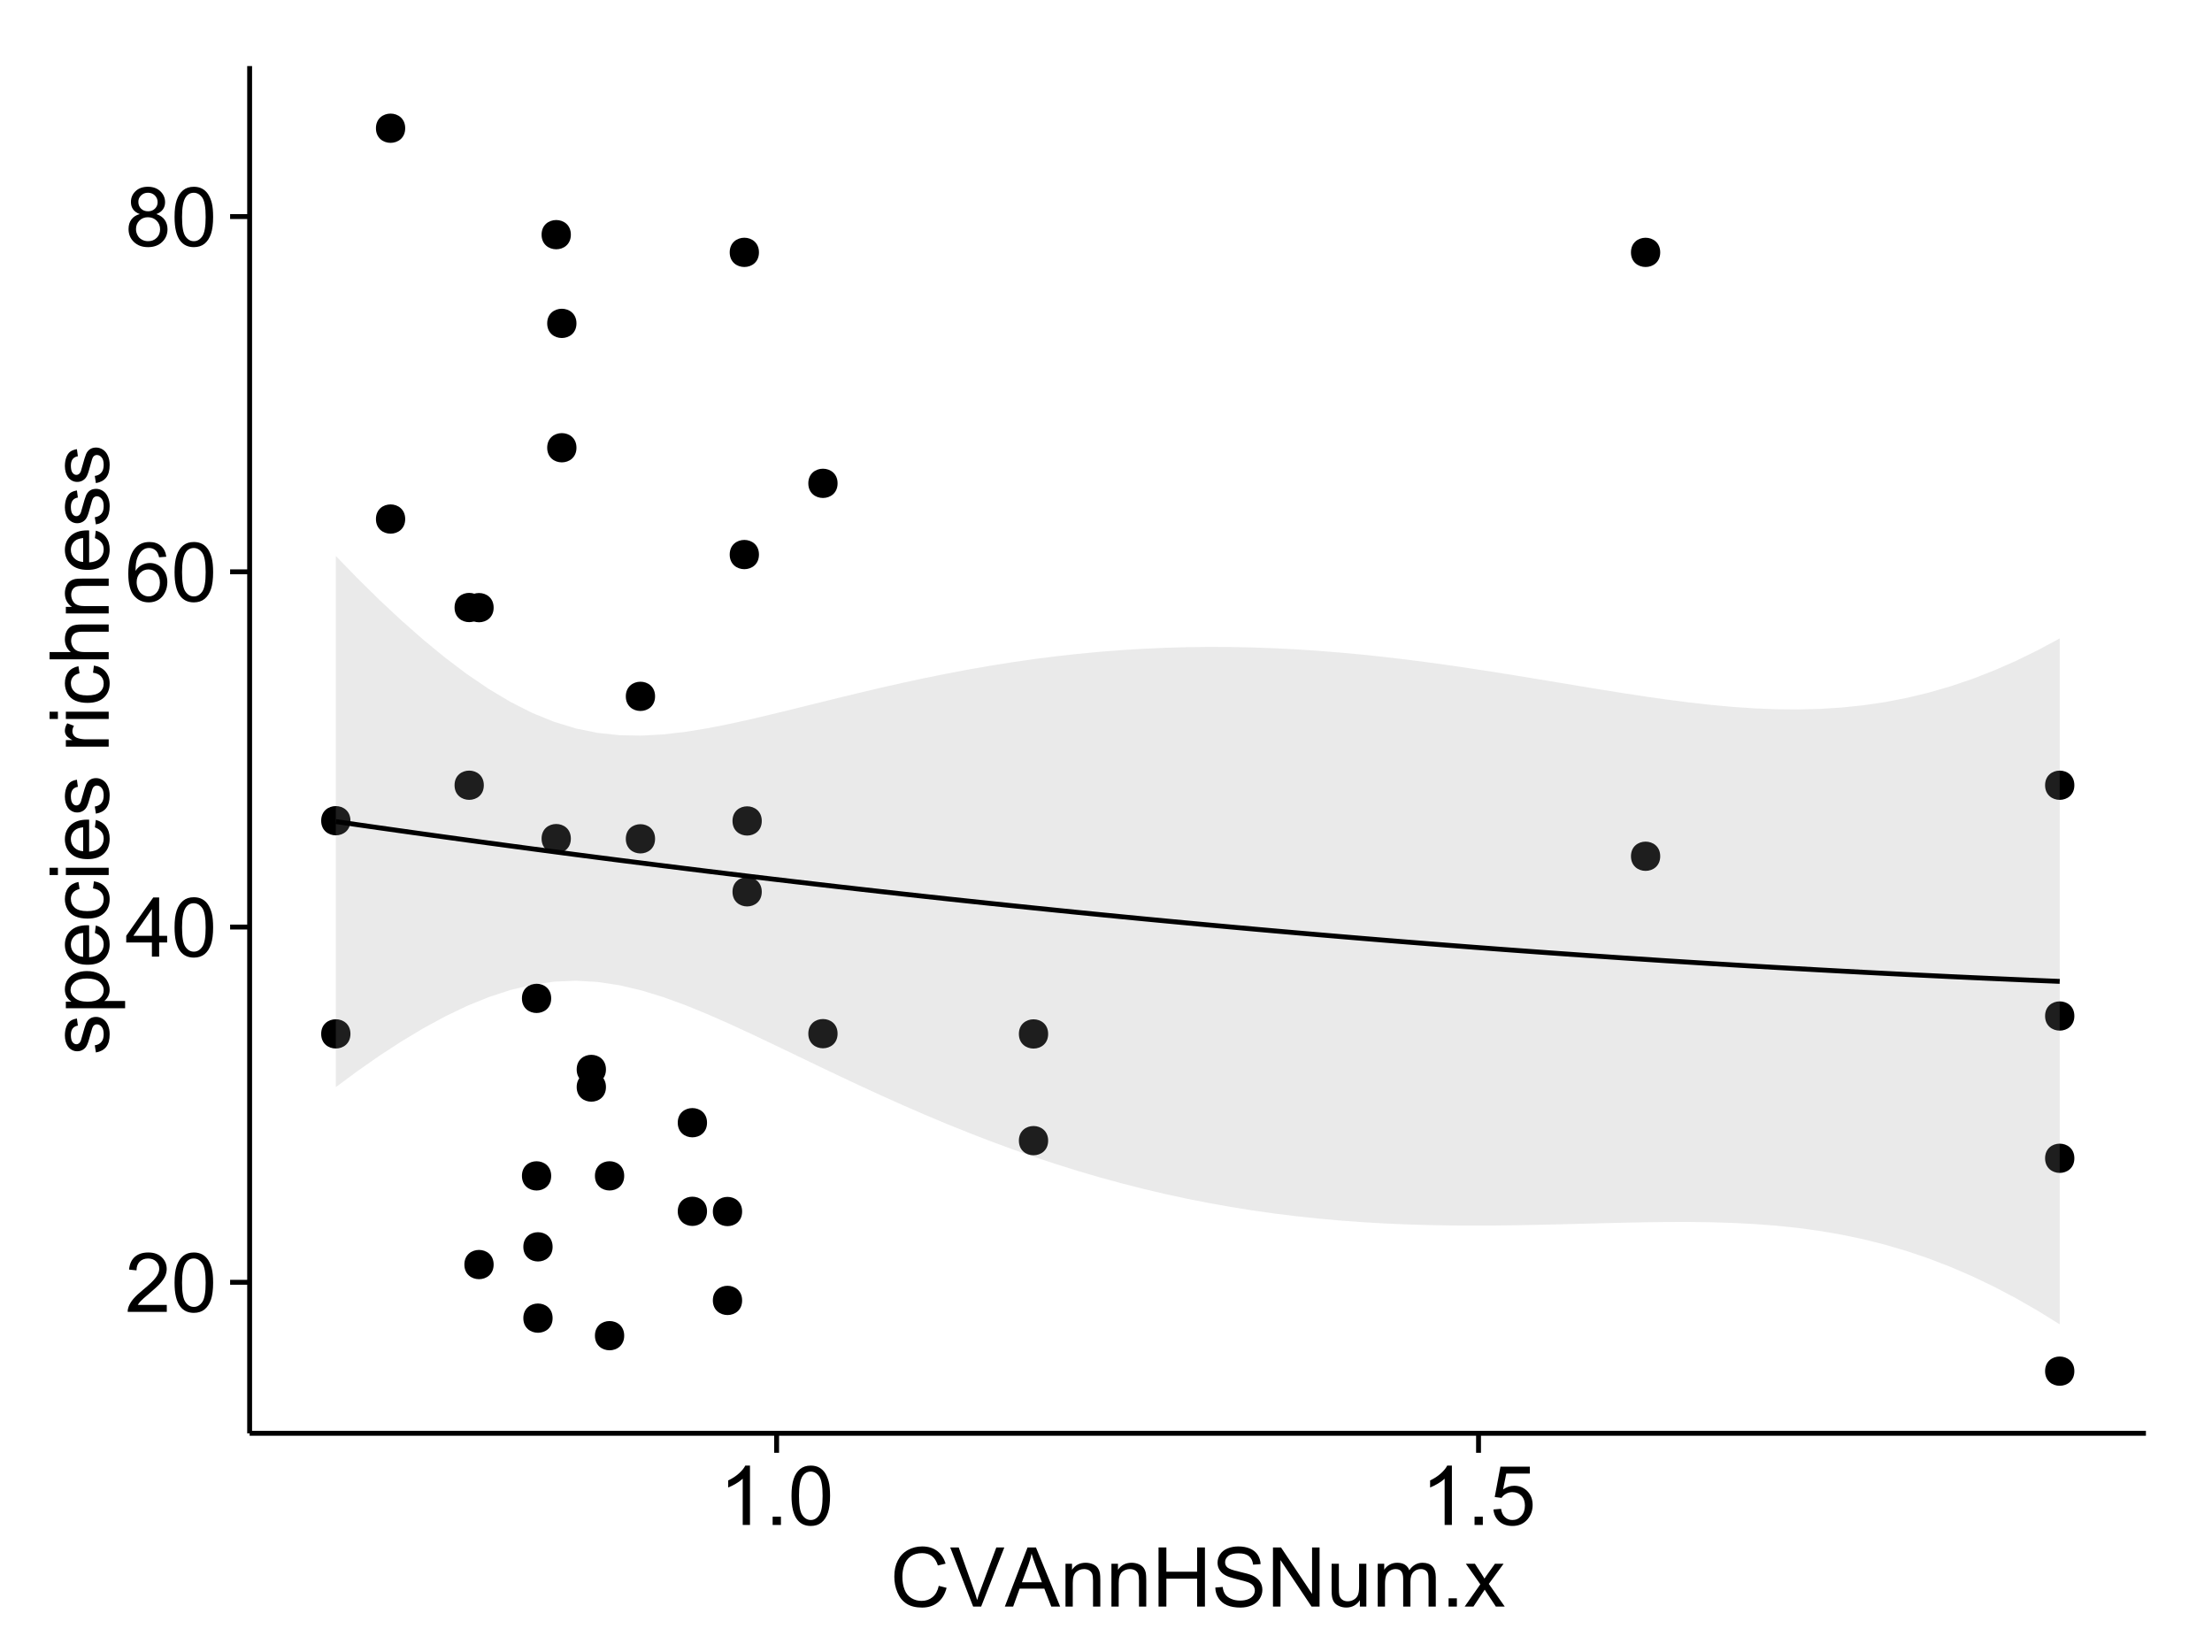 <?xml version="1.0" encoding="UTF-8"?>
<svg xmlns="http://www.w3.org/2000/svg" xmlns:xlink="http://www.w3.org/1999/xlink" width="482pt" height="360pt" viewBox="0 0 482 360" version="1.1">
<defs>
<g>
<symbol overflow="visible" id="glyph0-0">
<path style="stroke:none;" d="M 9.062 -1.52 L 9.062 0 L 0.547 0 C 0.531 -0.379 0.594 -0.742 0.73 -1.098 C 0.945 -1.676 1.293 -2.25 1.77 -2.812 C 2.246 -3.375 2.934 -4.023 3.84 -4.766 C 5.238 -5.906 6.188 -6.816 6.68 -7.492 C 7.172 -8.16 7.418 -8.793 7.418 -9.395 C 7.418 -10.02 7.191 -10.551 6.746 -10.98 C 6.293 -11.41 5.711 -11.625 4.992 -11.629 C 4.23 -11.625 3.621 -11.395 3.164 -10.941 C 2.703 -10.48 2.469 -9.848 2.469 -9.043 L 0.844 -9.211 C 0.953 -10.422 1.371 -11.344 2.102 -11.984 C 2.824 -12.617 3.801 -12.938 5.027 -12.938 C 6.262 -12.938 7.238 -12.594 7.961 -11.91 C 8.68 -11.223 9.039 -10.371 9.043 -9.359 C 9.039 -8.84 8.934 -8.336 8.727 -7.84 C 8.512 -7.34 8.164 -6.812 7.676 -6.266 C 7.188 -5.711 6.375 -4.957 5.238 -4 C 4.285 -3.199 3.676 -2.66 3.41 -2.379 C 3.141 -2.094 2.918 -1.805 2.742 -1.52 Z M 9.062 -1.52 "/>
</symbol>
<symbol overflow="visible" id="glyph0-1">
<path style="stroke:none;" d="M 0.746 -6.355 C 0.742 -7.875 0.898 -9.102 1.215 -10.031 C 1.527 -10.961 1.996 -11.676 2.613 -12.18 C 3.23 -12.684 4.008 -12.938 4.949 -12.938 C 5.637 -12.938 6.242 -12.797 6.766 -12.52 C 7.285 -12.238 7.715 -11.836 8.059 -11.316 C 8.395 -10.789 8.664 -10.152 8.859 -9.398 C 9.051 -8.645 9.145 -7.629 9.148 -6.355 C 9.145 -4.84 8.992 -3.617 8.684 -2.691 C 8.371 -1.762 7.906 -1.047 7.289 -0.539 C 6.672 -0.035 5.891 0.215 4.949 0.219 C 3.703 0.215 2.727 -0.227 2.023 -1.117 C 1.168 -2.188 0.742 -3.934 0.746 -6.355 Z M 2.375 -6.355 C 2.371 -4.234 2.621 -2.824 3.117 -2.129 C 3.609 -1.426 4.219 -1.078 4.949 -1.082 C 5.672 -1.078 6.281 -1.43 6.781 -2.137 C 7.273 -2.836 7.523 -4.242 7.523 -6.355 C 7.523 -8.473 7.273 -9.883 6.781 -10.582 C 6.281 -11.277 5.664 -11.625 4.93 -11.629 C 4.199 -11.625 3.621 -11.316 3.191 -10.703 C 2.645 -9.918 2.371 -8.469 2.375 -6.355 Z M 2.375 -6.355 "/>
</symbol>
<symbol overflow="visible" id="glyph0-2">
<path style="stroke:none;" d="M 5.82 0 L 5.82 -3.086 L 0.227 -3.086 L 0.227 -4.535 L 6.109 -12.883 L 7.398 -12.883 L 7.398 -4.535 L 9.141 -4.535 L 9.141 -3.086 L 7.398 -3.086 L 7.398 0 Z M 5.82 -4.535 L 5.82 -10.344 L 1.785 -4.535 Z M 5.82 -4.535 "/>
</symbol>
<symbol overflow="visible" id="glyph0-3">
<path style="stroke:none;" d="M 8.957 -9.73 L 7.383 -9.605 C 7.242 -10.223 7.043 -10.676 6.785 -10.961 C 6.355 -11.41 5.828 -11.637 5.203 -11.637 C 4.695 -11.637 4.25 -11.496 3.875 -11.215 C 3.375 -10.852 2.984 -10.32 2.695 -9.625 C 2.406 -8.926 2.258 -7.934 2.25 -6.645 C 2.629 -7.223 3.094 -7.652 3.645 -7.938 C 4.195 -8.215 4.773 -8.355 5.379 -8.359 C 6.434 -8.355 7.328 -7.969 8.07 -7.195 C 8.809 -6.418 9.18 -5.414 9.184 -4.184 C 9.18 -3.371 9.008 -2.617 8.66 -1.926 C 8.312 -1.23 7.832 -0.699 7.227 -0.332 C 6.613 0.035 5.922 0.215 5.148 0.219 C 3.828 0.215 2.754 -0.266 1.922 -1.234 C 1.09 -2.199 0.672 -3.797 0.676 -6.031 C 0.672 -8.516 1.133 -10.328 2.055 -11.461 C 2.855 -12.445 3.938 -12.938 5.301 -12.938 C 6.312 -12.938 7.141 -12.652 7.789 -12.086 C 8.434 -11.516 8.824 -10.73 8.957 -9.73 Z M 2.496 -4.176 C 2.496 -3.629 2.609 -3.105 2.844 -2.609 C 3.07 -2.109 3.395 -1.73 3.812 -1.473 C 4.227 -1.207 4.664 -1.078 5.125 -1.082 C 5.789 -1.078 6.363 -1.348 6.844 -1.891 C 7.324 -2.426 7.562 -3.156 7.566 -4.086 C 7.562 -4.973 7.328 -5.676 6.855 -6.191 C 6.379 -6.703 5.781 -6.961 5.062 -6.961 C 4.348 -6.961 3.738 -6.703 3.242 -6.191 C 2.742 -5.676 2.496 -5.004 2.496 -4.176 Z M 2.496 -4.176 "/>
</symbol>
<symbol overflow="visible" id="glyph0-4">
<path style="stroke:none;" d="M 3.18 -6.988 C 2.52 -7.227 2.035 -7.57 1.723 -8.016 C 1.406 -8.461 1.246 -8.992 1.25 -9.617 C 1.246 -10.551 1.582 -11.34 2.258 -11.98 C 2.93 -12.617 3.828 -12.938 4.949 -12.938 C 6.07 -12.938 6.977 -12.609 7.664 -11.957 C 8.348 -11.301 8.688 -10.504 8.691 -9.57 C 8.688 -8.969 8.531 -8.449 8.219 -8.012 C 7.902 -7.566 7.426 -7.227 6.793 -6.988 C 7.582 -6.727 8.184 -6.309 8.598 -5.738 C 9.008 -5.16 9.215 -4.477 9.219 -3.684 C 9.215 -2.578 8.828 -1.652 8.051 -0.906 C 7.27 -0.156 6.242 0.215 4.977 0.219 C 3.699 0.215 2.676 -0.156 1.898 -0.91 C 1.117 -1.66 0.727 -2.602 0.73 -3.727 C 0.727 -4.562 0.938 -5.262 1.367 -5.832 C 1.789 -6.395 2.395 -6.781 3.18 -6.988 Z M 2.867 -9.668 C 2.863 -9.059 3.059 -8.559 3.453 -8.172 C 3.844 -7.785 4.355 -7.594 4.984 -7.594 C 5.59 -7.594 6.09 -7.785 6.48 -8.168 C 6.871 -8.551 7.066 -9.02 7.066 -9.578 C 7.066 -10.156 6.863 -10.645 6.465 -11.043 C 6.059 -11.438 5.559 -11.637 4.965 -11.637 C 4.359 -11.637 3.859 -11.441 3.465 -11.055 C 3.062 -10.668 2.863 -10.207 2.867 -9.668 Z M 2.355 -3.719 C 2.355 -3.262 2.461 -2.824 2.676 -2.406 C 2.887 -1.98 3.203 -1.652 3.629 -1.426 C 4.047 -1.191 4.504 -1.078 4.992 -1.082 C 5.746 -1.078 6.367 -1.32 6.863 -1.809 C 7.352 -2.293 7.598 -2.91 7.602 -3.664 C 7.598 -4.422 7.344 -5.055 6.84 -5.555 C 6.332 -6.051 5.699 -6.297 4.938 -6.301 C 4.191 -6.297 3.574 -6.051 3.09 -5.562 C 2.598 -5.066 2.355 -4.453 2.355 -3.719 Z M 2.355 -3.719 "/>
</symbol>
<symbol overflow="visible" id="glyph0-5">
<path style="stroke:none;" d="M 6.707 0 L 5.125 0 L 5.125 -10.082 C 4.742 -9.715 4.242 -9.352 3.625 -8.988 C 3.004 -8.625 2.449 -8.352 1.961 -8.172 L 1.961 -9.703 C 2.844 -10.117 3.617 -10.621 4.281 -11.215 C 4.941 -11.805 5.41 -12.379 5.688 -12.938 L 6.707 -12.938 Z M 6.707 0 "/>
</symbol>
<symbol overflow="visible" id="glyph0-6">
<path style="stroke:none;" d="M 1.633 0 L 1.633 -1.801 L 3.438 -1.801 L 3.438 0 Z M 1.633 0 "/>
</symbol>
<symbol overflow="visible" id="glyph0-7">
<path style="stroke:none;" d="M 0.746 -3.375 L 2.406 -3.516 C 2.527 -2.707 2.812 -2.098 3.266 -1.691 C 3.711 -1.281 4.254 -1.078 4.887 -1.082 C 5.648 -1.078 6.293 -1.363 6.82 -1.941 C 7.344 -2.512 7.605 -3.273 7.609 -4.227 C 7.605 -5.125 7.352 -5.84 6.848 -6.363 C 6.34 -6.883 5.676 -7.141 4.859 -7.145 C 4.344 -7.141 3.887 -7.027 3.48 -6.797 C 3.07 -6.566 2.746 -6.266 2.516 -5.898 L 1.027 -6.09 L 2.277 -12.711 L 8.684 -12.711 L 8.684 -11.195 L 3.543 -11.195 L 2.848 -7.734 C 3.621 -8.273 4.43 -8.543 5.281 -8.543 C 6.402 -8.543 7.352 -8.152 8.129 -7.371 C 8.898 -6.59 9.285 -5.586 9.289 -4.367 C 9.285 -3.195 8.945 -2.188 8.27 -1.344 C 7.441 -0.301 6.316 0.215 4.887 0.219 C 3.715 0.215 2.758 -0.109 2.016 -0.766 C 1.273 -1.418 0.848 -2.289 0.746 -3.375 Z M 0.746 -3.375 "/>
</symbol>
<symbol overflow="visible" id="glyph0-8">
<path style="stroke:none;" d="M 10.582 -4.516 L 12.289 -4.086 C 11.926 -2.68 11.281 -1.613 10.355 -0.883 C 9.426 -0.148 8.293 0.215 6.953 0.219 C 5.559 0.215 4.43 -0.062 3.562 -0.629 C 2.691 -1.191 2.027 -2.012 1.578 -3.086 C 1.121 -4.156 0.895 -5.309 0.898 -6.539 C 0.895 -7.879 1.152 -9.047 1.664 -10.047 C 2.176 -11.043 2.902 -11.801 3.852 -12.324 C 4.797 -12.84 5.84 -13.102 6.977 -13.105 C 8.266 -13.102 9.352 -12.773 10.23 -12.121 C 11.105 -11.461 11.715 -10.539 12.066 -9.352 L 10.391 -8.957 C 10.086 -9.891 9.652 -10.574 9.086 -11.004 C 8.516 -11.43 7.801 -11.641 6.945 -11.645 C 5.949 -11.641 5.121 -11.406 4.457 -10.934 C 3.789 -10.457 3.324 -9.816 3.059 -9.02 C 2.789 -8.215 2.652 -7.391 2.656 -6.547 C 2.652 -5.449 2.812 -4.496 3.133 -3.68 C 3.449 -2.859 3.945 -2.246 4.621 -1.844 C 5.293 -1.438 6.023 -1.234 6.812 -1.238 C 7.762 -1.234 8.57 -1.512 9.234 -2.062 C 9.898 -2.613 10.348 -3.43 10.582 -4.516 Z M 10.582 -4.516 "/>
</symbol>
<symbol overflow="visible" id="glyph0-9">
<path style="stroke:none;" d="M 5.07 0 L 0.078 -12.883 L 1.926 -12.883 L 5.273 -3.523 C 5.543 -2.77 5.766 -2.066 5.949 -1.414 C 6.145 -2.113 6.379 -2.816 6.645 -3.523 L 10.125 -12.883 L 11.867 -12.883 L 6.82 0 Z M 5.07 0 "/>
</symbol>
<symbol overflow="visible" id="glyph0-10">
<path style="stroke:none;" d="M -0.027 0 L 4.922 -12.883 L 6.758 -12.883 L 12.031 0 L 10.09 0 L 8.586 -3.902 L 3.199 -3.902 L 1.785 0 Z M 3.691 -5.289 L 8.059 -5.289 L 6.715 -8.859 C 6.305 -9.941 6 -10.832 5.801 -11.531 C 5.637 -10.703 5.402 -9.883 5.105 -9.07 Z M 3.691 -5.289 "/>
</symbol>
<symbol overflow="visible" id="glyph0-11">
<path style="stroke:none;" d="M 1.188 0 L 1.188 -9.336 L 2.609 -9.336 L 2.609 -8.008 C 3.293 -9.031 4.285 -9.543 5.582 -9.547 C 6.141 -9.543 6.656 -9.441 7.133 -9.242 C 7.602 -9.035 7.957 -8.77 8.191 -8.445 C 8.426 -8.113 8.59 -7.727 8.684 -7.277 C 8.742 -6.98 8.77 -6.465 8.773 -5.738 L 8.773 0 L 7.188 0 L 7.188 -5.68 C 7.184 -6.32 7.121 -6.801 7.004 -7.121 C 6.879 -7.438 6.66 -7.695 6.348 -7.887 C 6.031 -8.074 5.664 -8.168 5.246 -8.172 C 4.566 -8.168 3.984 -7.953 3.5 -7.531 C 3.008 -7.102 2.766 -6.293 2.77 -5.098 L 2.77 0 Z M 1.188 0 "/>
</symbol>
<symbol overflow="visible" id="glyph0-12">
<path style="stroke:none;" d="M 1.441 0 L 1.441 -12.883 L 3.148 -12.883 L 3.148 -7.594 L 9.844 -7.594 L 9.844 -12.883 L 11.547 -12.883 L 11.547 0 L 9.844 0 L 9.844 -6.074 L 3.148 -6.074 L 3.148 0 Z M 1.441 0 "/>
</symbol>
<symbol overflow="visible" id="glyph0-13">
<path style="stroke:none;" d="M 0.809 -4.141 L 2.418 -4.281 C 2.492 -3.633 2.668 -3.102 2.949 -2.691 C 3.223 -2.277 3.656 -1.945 4.246 -1.691 C 4.828 -1.434 5.488 -1.305 6.223 -1.309 C 6.871 -1.305 7.445 -1.402 7.945 -1.598 C 8.441 -1.789 8.809 -2.055 9.055 -2.395 C 9.297 -2.727 9.422 -3.094 9.422 -3.5 C 9.422 -3.898 9.305 -4.25 9.07 -4.555 C 8.836 -4.852 8.449 -5.105 7.91 -5.316 C 7.562 -5.449 6.797 -5.66 5.613 -5.945 C 4.43 -6.227 3.602 -6.496 3.129 -6.75 C 2.512 -7.07 2.051 -7.469 1.754 -7.949 C 1.449 -8.422 1.301 -8.957 1.301 -9.555 C 1.301 -10.203 1.484 -10.812 1.852 -11.379 C 2.219 -11.941 2.758 -12.367 3.469 -12.664 C 4.18 -12.953 4.969 -13.102 5.836 -13.105 C 6.789 -13.102 7.629 -12.945 8.363 -12.641 C 9.09 -12.328 9.652 -11.879 10.043 -11.285 C 10.434 -10.688 10.645 -10.008 10.68 -9.254 L 9.043 -9.133 C 8.953 -9.941 8.656 -10.555 8.152 -10.977 C 7.641 -11.391 6.895 -11.602 5.906 -11.602 C 4.875 -11.602 4.121 -11.41 3.652 -11.035 C 3.176 -10.652 2.941 -10.199 2.945 -9.668 C 2.941 -9.203 3.109 -8.82 3.445 -8.523 C 3.773 -8.223 4.629 -7.918 6.016 -7.605 C 7.398 -7.293 8.348 -7.02 8.867 -6.785 C 9.613 -6.438 10.168 -5.996 10.527 -5.469 C 10.883 -4.938 11.062 -4.328 11.066 -3.641 C 11.062 -2.949 10.867 -2.305 10.477 -1.699 C 10.082 -1.09 9.516 -0.617 8.781 -0.285 C 8.043 0.051 7.215 0.215 6.301 0.219 C 5.133 0.215 4.156 0.051 3.371 -0.289 C 2.578 -0.625 1.961 -1.137 1.516 -1.824 C 1.066 -2.504 0.832 -3.277 0.809 -4.141 Z M 0.809 -4.141 "/>
</symbol>
<symbol overflow="visible" id="glyph0-14">
<path style="stroke:none;" d="M 1.371 0 L 1.371 -12.883 L 3.121 -12.883 L 9.887 -2.77 L 9.887 -12.883 L 11.523 -12.883 L 11.523 0 L 9.773 0 L 3.008 -10.125 L 3.008 0 Z M 1.371 0 "/>
</symbol>
<symbol overflow="visible" id="glyph0-15">
<path style="stroke:none;" d="M 7.305 0 L 7.305 -1.371 C 6.574 -0.316 5.586 0.211 4.344 0.211 C 3.789 0.211 3.273 0.105 2.797 -0.105 C 2.316 -0.316 1.965 -0.578 1.734 -0.898 C 1.504 -1.215 1.34 -1.609 1.25 -2.074 C 1.18 -2.383 1.148 -2.875 1.152 -3.551 L 1.152 -9.336 L 2.734 -9.336 L 2.734 -4.156 C 2.73 -3.328 2.762 -2.773 2.828 -2.488 C 2.926 -2.07 3.137 -1.742 3.461 -1.508 C 3.781 -1.266 4.18 -1.148 4.656 -1.152 C 5.129 -1.148 5.574 -1.27 5.992 -1.516 C 6.406 -1.758 6.699 -2.09 6.875 -2.508 C 7.047 -2.926 7.137 -3.531 7.137 -4.332 L 7.137 -9.336 L 8.719 -9.336 L 8.719 0 Z M 7.305 0 "/>
</symbol>
<symbol overflow="visible" id="glyph0-16">
<path style="stroke:none;" d="M 1.188 0 L 1.188 -9.336 L 2.602 -9.336 L 2.602 -8.023 C 2.891 -8.477 3.277 -8.848 3.77 -9.129 C 4.254 -9.406 4.809 -9.543 5.43 -9.547 C 6.121 -9.543 6.688 -9.398 7.133 -9.113 C 7.57 -8.824 7.883 -8.426 8.07 -7.91 C 8.805 -9 9.766 -9.543 10.953 -9.547 C 11.875 -9.543 12.586 -9.289 13.086 -8.777 C 13.582 -8.262 13.832 -7.469 13.836 -6.406 L 13.836 0 L 12.262 0 L 12.262 -5.879 C 12.258 -6.508 12.207 -6.965 12.105 -7.246 C 12.004 -7.523 11.816 -7.746 11.547 -7.918 C 11.277 -8.082 10.961 -8.168 10.602 -8.172 C 9.941 -8.168 9.398 -7.949 8.965 -7.516 C 8.527 -7.078 8.309 -6.379 8.312 -5.422 L 8.312 0 L 6.734 0 L 6.734 -6.062 C 6.73 -6.762 6.602 -7.289 6.348 -7.645 C 6.086 -7.992 5.664 -8.168 5.078 -8.172 C 4.633 -8.168 4.223 -8.051 3.844 -7.82 C 3.465 -7.582 3.191 -7.238 3.023 -6.793 C 2.852 -6.34 2.766 -5.691 2.77 -4.844 L 2.77 0 Z M 1.188 0 "/>
</symbol>
<symbol overflow="visible" id="glyph0-17">
<path style="stroke:none;" d="M 0.133 0 L 3.543 -4.852 L 0.387 -9.336 L 2.363 -9.336 L 3.797 -7.145 C 4.066 -6.727 4.281 -6.379 4.445 -6.102 C 4.703 -6.484 4.941 -6.828 5.16 -7.129 L 6.734 -9.336 L 8.621 -9.336 L 5.398 -4.938 L 8.867 0 L 6.926 0 L 5.008 -2.898 L 4.5 -3.684 L 2.047 0 Z M 0.133 0 "/>
</symbol>
<symbol overflow="visible" id="glyph1-0">
<path style="stroke:none;" d="M -2.785 -0.555 L -3.031 -2.117 C -2.402 -2.203 -1.922 -2.449 -1.59 -2.852 C -1.254 -3.25 -1.09 -3.812 -1.09 -4.535 C -1.09 -5.262 -1.234 -5.801 -1.531 -6.152 C -1.824 -6.504 -2.172 -6.68 -2.574 -6.68 C -2.926 -6.68 -3.207 -6.523 -3.418 -6.215 C -3.555 -5.996 -3.734 -5.457 -3.953 -4.598 C -4.246 -3.434 -4.5 -2.629 -4.715 -2.184 C -4.926 -1.734 -5.223 -1.395 -5.602 -1.164 C -5.98 -0.93 -6.398 -0.812 -6.855 -0.816 C -7.27 -0.812 -7.652 -0.91 -8.012 -1.102 C -8.363 -1.293 -8.66 -1.551 -8.895 -1.883 C -9.074 -2.125 -9.227 -2.461 -9.355 -2.887 C -9.48 -3.309 -9.543 -3.766 -9.547 -4.254 C -9.543 -4.984 -9.438 -5.625 -9.23 -6.184 C -9.016 -6.734 -8.73 -7.145 -8.371 -7.41 C -8.008 -7.672 -7.527 -7.852 -6.926 -7.953 L -6.715 -6.406 C -7.195 -6.332 -7.57 -6.129 -7.84 -5.797 C -8.105 -5.457 -8.238 -4.98 -8.242 -4.367 C -8.238 -3.637 -8.117 -3.121 -7.883 -2.812 C -7.641 -2.5 -7.359 -2.344 -7.039 -2.348 C -6.832 -2.344 -6.648 -2.406 -6.484 -2.539 C -6.312 -2.664 -6.172 -2.867 -6.062 -3.148 C -6.004 -3.301 -5.871 -3.766 -5.66 -4.543 C -5.359 -5.66 -5.113 -6.441 -4.926 -6.887 C -4.734 -7.324 -4.457 -7.672 -4.094 -7.926 C -3.73 -8.176 -3.281 -8.301 -2.742 -8.305 C -2.211 -8.301 -1.711 -8.148 -1.25 -7.844 C -0.781 -7.535 -0.422 -7.09 -0.172 -6.512 C 0.086 -5.926 0.211 -5.27 0.211 -4.543 C 0.211 -3.328 -0.039 -2.406 -0.543 -1.77 C -1.047 -1.133 -1.793 -0.727 -2.785 -0.555 Z M -2.785 -0.555 "/>
</symbol>
<symbol overflow="visible" id="glyph1-1">
<path style="stroke:none;" d="M 3.578 -1.188 L -9.336 -1.188 L -9.336 -2.629 L -8.121 -2.629 C -8.594 -2.965 -8.949 -3.348 -9.188 -3.777 C -9.426 -4.203 -9.543 -4.723 -9.547 -5.336 C -9.543 -6.129 -9.34 -6.832 -8.93 -7.445 C -8.516 -8.051 -7.934 -8.512 -7.191 -8.824 C -6.441 -9.133 -5.625 -9.285 -4.738 -9.289 C -3.781 -9.285 -2.922 -9.113 -2.156 -8.773 C -1.391 -8.43 -0.805 -7.934 -0.398 -7.281 C 0.008 -6.625 0.211 -5.938 0.211 -5.219 C 0.211 -4.691 0.102 -4.219 -0.121 -3.801 C -0.344 -3.379 -0.625 -3.035 -0.965 -2.77 L 3.578 -2.77 Z M -4.613 -2.621 C -3.41 -2.613 -2.523 -2.855 -1.949 -3.348 C -1.375 -3.832 -1.09 -4.422 -1.09 -5.117 C -1.09 -5.816 -1.387 -6.418 -1.98 -6.922 C -2.574 -7.418 -3.496 -7.668 -4.746 -7.672 C -5.934 -7.668 -6.824 -7.426 -7.418 -6.938 C -8.008 -6.449 -8.301 -5.863 -8.305 -5.188 C -8.301 -4.508 -7.988 -3.914 -7.359 -3.398 C -6.727 -2.879 -5.809 -2.617 -4.613 -2.621 Z M -4.613 -2.621 "/>
</symbol>
<symbol overflow="visible" id="glyph1-2">
<path style="stroke:none;" d="M -3.004 -7.578 L -2.805 -9.211 C -1.848 -8.953 -1.105 -8.473 -0.578 -7.777 C -0.051 -7.078 0.211 -6.188 0.211 -5.105 C 0.211 -3.738 -0.207 -2.656 -1.051 -1.859 C -1.887 -1.055 -3.066 -0.656 -4.586 -0.66 C -6.156 -0.656 -7.375 -1.059 -8.246 -1.871 C -9.109 -2.676 -9.543 -3.727 -9.547 -5.02 C -9.543 -6.266 -9.117 -7.285 -8.27 -8.078 C -7.418 -8.867 -6.223 -9.262 -4.684 -9.266 C -4.586 -9.262 -4.445 -9.258 -4.262 -9.254 L -4.262 -2.293 C -3.234 -2.348 -2.449 -2.641 -1.906 -3.164 C -1.359 -3.684 -1.09 -4.332 -1.09 -5.117 C -1.09 -5.691 -1.242 -6.188 -1.547 -6.598 C -1.852 -7.008 -2.336 -7.332 -3.004 -7.578 Z M -5.562 -2.383 L -5.562 -7.594 C -6.344 -7.523 -6.934 -7.324 -7.328 -6.996 C -7.934 -6.492 -8.238 -5.836 -8.242 -5.035 C -8.238 -4.305 -7.996 -3.695 -7.512 -3.203 C -7.027 -2.707 -6.375 -2.434 -5.562 -2.383 Z M -5.562 -2.383 "/>
</symbol>
<symbol overflow="visible" id="glyph1-3">
<path style="stroke:none;" d="M -3.418 -7.277 L -3.215 -8.832 C -2.141 -8.66 -1.301 -8.227 -0.699 -7.527 C -0.09 -6.824 0.211 -5.965 0.211 -4.949 C 0.211 -3.668 -0.203 -2.641 -1.039 -1.867 C -1.871 -1.09 -3.07 -0.703 -4.633 -0.703 C -5.637 -0.703 -6.52 -0.867 -7.277 -1.203 C -8.031 -1.535 -8.598 -2.047 -8.977 -2.73 C -9.355 -3.41 -9.543 -4.152 -9.547 -4.957 C -9.543 -5.969 -9.289 -6.797 -8.777 -7.441 C -8.262 -8.086 -7.531 -8.5 -6.59 -8.684 L -6.355 -7.145 C -6.98 -6.996 -7.453 -6.738 -7.77 -6.367 C -8.082 -5.992 -8.238 -5.543 -8.242 -5.02 C -8.238 -4.219 -7.953 -3.57 -7.387 -3.074 C -6.812 -2.574 -5.91 -2.324 -4.676 -2.328 C -3.422 -2.324 -2.508 -2.566 -1.941 -3.047 C -1.371 -3.527 -1.09 -4.152 -1.09 -4.93 C -1.09 -5.547 -1.277 -6.066 -1.66 -6.484 C -2.035 -6.898 -2.621 -7.164 -3.418 -7.277 Z M -3.418 -7.277 "/>
</symbol>
<symbol overflow="visible" id="glyph1-4">
<path style="stroke:none;" d="M -11.066 -1.195 L -12.883 -1.195 L -12.883 -2.777 L -11.066 -2.777 Z M 0 -1.195 L -9.336 -1.195 L -9.336 -2.777 L 0 -2.777 Z M 0 -1.195 "/>
</symbol>
<symbol overflow="visible" id="glyph1-5">
<path style="stroke:none;" d=""/>
</symbol>
<symbol overflow="visible" id="glyph1-6">
<path style="stroke:none;" d="M 0 -1.168 L -9.336 -1.168 L -9.336 -2.594 L -7.918 -2.594 C -8.578 -2.953 -9.016 -3.289 -9.23 -3.598 C -9.438 -3.906 -9.543 -4.242 -9.547 -4.613 C -9.543 -5.145 -9.375 -5.688 -9.035 -6.242 L -7.566 -5.695 C -7.793 -5.309 -7.91 -4.922 -7.91 -4.535 C -7.91 -4.188 -7.805 -3.875 -7.598 -3.602 C -7.387 -3.324 -7.098 -3.129 -6.734 -3.016 C -6.168 -2.836 -5.555 -2.746 -4.887 -2.75 L 0 -2.75 Z M 0 -1.168 "/>
</symbol>
<symbol overflow="visible" id="glyph1-7">
<path style="stroke:none;" d="M 0 -1.188 L -12.883 -1.188 L -12.883 -2.77 L -8.262 -2.77 C -9.117 -3.504 -9.543 -4.434 -9.547 -5.562 C -9.543 -6.25 -9.406 -6.852 -9.137 -7.363 C -8.859 -7.871 -8.484 -8.234 -8.004 -8.457 C -7.523 -8.676 -6.824 -8.789 -5.914 -8.789 L 0 -8.789 L 0 -7.207 L -5.914 -7.207 C -6.703 -7.207 -7.281 -7.035 -7.641 -6.691 C -8 -6.348 -8.18 -5.863 -8.184 -5.238 C -8.18 -4.77 -8.059 -4.328 -7.816 -3.914 C -7.574 -3.5 -7.242 -3.203 -6.828 -3.031 C -6.406 -2.852 -5.832 -2.766 -5.105 -2.77 L 0 -2.77 Z M 0 -1.188 "/>
</symbol>
<symbol overflow="visible" id="glyph1-8">
<path style="stroke:none;" d="M 0 -1.188 L -9.336 -1.188 L -9.336 -2.609 L -8.008 -2.609 C -9.031 -3.293 -9.543 -4.285 -9.547 -5.582 C -9.543 -6.141 -9.441 -6.656 -9.242 -7.133 C -9.035 -7.602 -8.77 -7.957 -8.445 -8.191 C -8.113 -8.426 -7.727 -8.59 -7.277 -8.684 C -6.98 -8.742 -6.465 -8.77 -5.738 -8.773 L 0 -8.773 L 0 -7.188 L -5.68 -7.188 C -6.32 -7.184 -6.801 -7.121 -7.121 -7.004 C -7.438 -6.879 -7.695 -6.66 -7.887 -6.348 C -8.074 -6.031 -8.168 -5.664 -8.172 -5.246 C -8.168 -4.57 -7.953 -3.992 -7.531 -3.504 C -7.102 -3.012 -6.293 -2.766 -5.098 -2.77 L 0 -2.77 Z M 0 -1.188 "/>
</symbol>
</g>
<clipPath id="clip1">
  <path d="M 54.395 14.398 L 468.602 14.398 L 468.602 313.305 L 54.395 313.305 Z M 54.395 14.398 "/>
</clipPath>
</defs>
<g id="surface401">
<rect x="0" y="0" width="482" height="360" style="fill:rgb(100%,100%,100%);fill-opacity:1;stroke:none;"/>
<rect x="0" y="0" width="482" height="360" style="fill:rgb(100%,100%,100%);fill-opacity:1;stroke:none;"/>
<path style="fill:none;stroke-width:1.063;stroke-linecap:round;stroke-linejoin:round;stroke:rgb(100%,100%,100%);stroke-opacity:1;stroke-miterlimit:10;" d="M 0 360 L 482 360 L 482 0 L 0 0 Z M 0 360 "/>
<g clip-path="url(#clip1)" clip-rule="nonzero">
<path style=" stroke:none;fill-rule:nonzero;fill:rgb(100%,100%,100%);fill-opacity:1;" d="M 54.395 312.305 L 467.602 312.305 L 467.602 14.398 L 54.395 14.398 Z M 54.395 312.305 "/>
<path style=" stroke:none;fill-rule:nonzero;fill:rgb(0%,0%,0%);fill-opacity:1;" d="M 123.328 182.727 C 123.328 185.562 119.074 185.562 119.074 182.727 C 119.074 179.895 123.328 179.895 123.328 182.727 "/>
<path style=" stroke:none;fill-rule:nonzero;fill:rgb(0%,0%,0%);fill-opacity:1;" d="M 450.945 221.379 C 450.945 224.215 446.691 224.215 446.691 221.379 C 446.691 218.547 450.945 218.547 450.945 221.379 "/>
<path style=" stroke:none;fill-rule:nonzero;fill:rgb(0%,0%,0%);fill-opacity:1;" d="M 106.504 275.535 C 106.504 278.371 102.25 278.371 102.25 275.535 C 102.25 272.699 106.504 272.699 106.504 275.535 "/>
<path style=" stroke:none;fill-rule:nonzero;fill:rgb(0%,0%,0%);fill-opacity:1;" d="M 450.945 171.098 C 450.945 173.93 446.691 173.93 446.691 171.098 C 446.691 168.262 450.945 168.262 450.945 171.098 "/>
<path style=" stroke:none;fill-rule:nonzero;fill:rgb(0%,0%,0%);fill-opacity:1;" d="M 164.316 120.832 C 164.316 123.668 160.066 123.668 160.066 120.832 C 160.066 117.996 164.316 117.996 164.316 120.832 "/>
<path style=" stroke:none;fill-rule:nonzero;fill:rgb(0%,0%,0%);fill-opacity:1;" d="M 360.703 186.57 C 360.703 189.406 356.453 189.406 356.453 186.57 C 356.453 183.734 360.703 183.734 360.703 186.57 "/>
<path style=" stroke:none;fill-rule:nonzero;fill:rgb(0%,0%,0%);fill-opacity:1;" d="M 360.703 54.992 C 360.703 57.824 356.453 57.824 356.453 54.992 C 356.453 52.156 360.703 52.156 360.703 54.992 "/>
<path style=" stroke:none;fill-rule:nonzero;fill:rgb(0%,0%,0%);fill-opacity:1;" d="M 181.449 105.316 C 181.449 108.152 177.195 108.152 177.195 105.316 C 177.195 102.484 181.449 102.484 181.449 105.316 "/>
<path style=" stroke:none;fill-rule:nonzero;fill:rgb(0%,0%,0%);fill-opacity:1;" d="M 181.449 225.227 C 181.449 228.062 177.195 228.062 177.195 225.227 C 177.195 222.391 181.449 222.391 181.449 225.227 "/>
<path style=" stroke:none;fill-rule:nonzero;fill:rgb(0%,0%,0%);fill-opacity:1;" d="M 130.973 233.023 C 130.973 235.859 126.723 235.859 126.723 233.023 C 126.723 230.188 130.973 230.188 130.973 233.023 "/>
<path style=" stroke:none;fill-rule:nonzero;fill:rgb(0%,0%,0%);fill-opacity:1;" d="M 104.359 132.375 C 104.359 135.207 100.109 135.207 100.109 132.375 C 100.109 129.539 104.359 129.539 104.359 132.375 "/>
<path style=" stroke:none;fill-rule:nonzero;fill:rgb(0%,0%,0%);fill-opacity:1;" d="M 104.359 171.094 C 104.359 173.93 100.109 173.93 100.109 171.094 C 100.109 168.262 104.359 168.262 104.359 171.094 "/>
<path style=" stroke:none;fill-rule:nonzero;fill:rgb(0%,0%,0%);fill-opacity:1;" d="M 141.68 182.773 C 141.68 185.609 137.43 185.609 137.43 182.773 C 137.43 179.938 141.68 179.938 141.68 182.773 "/>
<path style=" stroke:none;fill-rule:nonzero;fill:rgb(0%,0%,0%);fill-opacity:1;" d="M 124.551 97.559 C 124.551 100.395 120.297 100.395 120.297 97.559 C 120.297 94.727 124.551 94.727 124.551 97.559 "/>
<path style=" stroke:none;fill-rule:nonzero;fill:rgb(0%,0%,0%);fill-opacity:1;" d="M 124.551 70.461 C 124.551 73.297 120.297 73.297 120.297 70.461 C 120.297 67.629 124.551 67.629 124.551 70.461 "/>
<path style=" stroke:none;fill-rule:nonzero;fill:rgb(0%,0%,0%);fill-opacity:1;" d="M 227.332 225.289 C 227.332 228.121 223.082 228.121 223.082 225.289 C 223.082 222.453 227.332 222.453 227.332 225.289 "/>
<path style=" stroke:none;fill-rule:nonzero;fill:rgb(0%,0%,0%);fill-opacity:1;" d="M 227.332 248.539 C 227.332 251.375 223.082 251.375 223.082 248.539 C 223.082 245.703 227.332 245.703 227.332 248.539 "/>
<path style=" stroke:none;fill-rule:nonzero;fill:rgb(0%,0%,0%);fill-opacity:1;" d="M 164.316 54.988 C 164.316 57.824 160.066 57.824 160.066 54.988 C 160.066 52.152 164.316 52.152 164.316 54.988 "/>
<path style=" stroke:none;fill-rule:nonzero;fill:rgb(0%,0%,0%);fill-opacity:1;" d="M 141.68 151.73 C 141.68 154.562 137.43 154.562 137.43 151.73 C 137.43 148.895 141.68 148.895 141.68 151.73 "/>
<path style=" stroke:none;fill-rule:nonzero;fill:rgb(0%,0%,0%);fill-opacity:1;" d="M 130.973 236.863 C 130.973 239.695 126.723 239.695 126.723 236.863 C 126.723 234.027 130.973 234.027 130.973 236.863 "/>
<path style=" stroke:none;fill-rule:nonzero;fill:rgb(0%,0%,0%);fill-opacity:1;" d="M 106.504 132.402 C 106.504 135.238 102.25 135.238 102.25 132.402 C 102.25 129.566 106.504 129.566 106.504 132.402 "/>
<path style=" stroke:none;fill-rule:nonzero;fill:rgb(0%,0%,0%);fill-opacity:1;" d="M 123.328 51.129 C 123.328 53.965 119.074 53.965 119.074 51.129 C 119.074 48.297 123.328 48.297 123.328 51.129 "/>
<path style=" stroke:none;fill-rule:nonzero;fill:rgb(0%,0%,0%);fill-opacity:1;" d="M 450.945 252.379 C 450.945 255.215 446.691 255.215 446.691 252.379 C 446.691 249.547 450.945 249.547 450.945 252.379 "/>
<path style=" stroke:none;fill-rule:nonzero;fill:rgb(0%,0%,0%);fill-opacity:1;" d="M 450.945 298.762 C 450.945 301.598 446.691 301.598 446.691 298.762 C 446.691 295.93 450.945 295.93 450.945 298.762 "/>
<path style=" stroke:none;fill-rule:nonzero;fill:rgb(0%,0%,0%);fill-opacity:1;" d="M 87.23 27.941 C 87.23 30.777 82.98 30.777 82.98 27.941 C 82.98 25.105 87.23 25.105 87.23 27.941 "/>
<path style=" stroke:none;fill-rule:nonzero;fill:rgb(0%,0%,0%);fill-opacity:1;" d="M 87.23 113.098 C 87.23 115.93 82.98 115.93 82.98 113.098 C 82.98 110.262 87.23 110.262 87.23 113.098 "/>
<path style=" stroke:none;fill-rule:nonzero;fill:rgb(0%,0%,0%);fill-opacity:1;" d="M 153 244.629 C 153 247.461 148.746 247.461 148.746 244.629 C 148.746 241.793 153 241.793 153 244.629 "/>
<path style=" stroke:none;fill-rule:nonzero;fill:rgb(0%,0%,0%);fill-opacity:1;" d="M 153 263.938 C 153 266.773 148.746 266.773 148.746 263.938 C 148.746 261.102 153 261.102 153 263.938 "/>
<path style=" stroke:none;fill-rule:nonzero;fill:rgb(0%,0%,0%);fill-opacity:1;" d="M 119.043 217.539 C 119.043 220.375 114.793 220.375 114.793 217.539 C 114.793 214.707 119.043 214.707 119.043 217.539 "/>
<path style=" stroke:none;fill-rule:nonzero;fill:rgb(0%,0%,0%);fill-opacity:1;" d="M 119.043 256.215 C 119.043 259.051 114.793 259.051 114.793 256.215 C 114.793 253.383 119.043 253.383 119.043 256.215 "/>
<path style=" stroke:none;fill-rule:nonzero;fill:rgb(0%,0%,0%);fill-opacity:1;" d="M 75.301 178.824 C 75.301 181.66 71.051 181.66 71.051 178.824 C 71.051 175.988 75.301 175.988 75.301 178.824 "/>
<path style=" stroke:none;fill-rule:nonzero;fill:rgb(0%,0%,0%);fill-opacity:1;" d="M 75.301 225.273 C 75.301 228.109 71.051 228.109 71.051 225.273 C 71.051 222.441 75.301 222.441 75.301 225.273 "/>
<path style=" stroke:none;fill-rule:nonzero;fill:rgb(0%,0%,0%);fill-opacity:1;" d="M 134.949 256.211 C 134.949 259.047 130.699 259.047 130.699 256.211 C 130.699 253.379 134.949 253.379 134.949 256.211 "/>
<path style=" stroke:none;fill-rule:nonzero;fill:rgb(0%,0%,0%);fill-opacity:1;" d="M 134.949 291.031 C 134.949 293.867 130.699 293.867 130.699 291.031 C 130.699 288.195 134.949 288.195 134.949 291.031 "/>
<path style=" stroke:none;fill-rule:nonzero;fill:rgb(0%,0%,0%);fill-opacity:1;" d="M 164.93 178.879 C 164.93 181.711 160.676 181.711 160.676 178.879 C 160.676 176.043 164.93 176.043 164.93 178.879 "/>
<path style=" stroke:none;fill-rule:nonzero;fill:rgb(0%,0%,0%);fill-opacity:1;" d="M 164.93 194.316 C 164.93 197.152 160.676 197.152 160.676 194.316 C 160.676 191.484 164.93 191.484 164.93 194.316 "/>
<path style=" stroke:none;fill-rule:nonzero;fill:rgb(0%,0%,0%);fill-opacity:1;" d="M 160.648 263.98 C 160.648 266.816 156.395 266.816 156.395 263.98 C 156.395 261.148 160.648 261.148 160.648 263.98 "/>
<path style=" stroke:none;fill-rule:nonzero;fill:rgb(0%,0%,0%);fill-opacity:1;" d="M 160.648 283.348 C 160.648 286.184 156.395 286.184 156.395 283.348 C 156.395 280.516 160.648 280.516 160.648 283.348 "/>
<path style=" stroke:none;fill-rule:nonzero;fill:rgb(0%,0%,0%);fill-opacity:1;" d="M 119.352 271.68 C 119.352 274.516 115.098 274.516 115.098 271.68 C 115.098 268.844 119.352 268.844 119.352 271.68 "/>
<path style=" stroke:none;fill-rule:nonzero;fill:rgb(0%,0%,0%);fill-opacity:1;" d="M 119.352 287.211 C 119.352 290.047 115.098 290.047 115.098 287.211 C 115.098 284.379 119.352 284.379 119.352 287.211 "/>
<path style=" stroke:none;fill-rule:nonzero;fill:rgb(0%,0%,0%);fill-opacity:1;" d="M 124.391 182.727 C 124.391 186.98 118.012 186.98 118.012 182.727 C 118.012 178.477 124.391 178.477 124.391 182.727 "/>
<path style=" stroke:none;fill-rule:nonzero;fill:rgb(0%,0%,0%);fill-opacity:1;" d="M 452.008 221.379 C 452.008 225.633 445.629 225.633 445.629 221.379 C 445.629 217.129 452.008 217.129 452.008 221.379 "/>
<path style=" stroke:none;fill-rule:nonzero;fill:rgb(0%,0%,0%);fill-opacity:1;" d="M 107.566 275.535 C 107.566 279.789 101.188 279.789 101.188 275.535 C 101.188 271.285 107.566 271.285 107.566 275.535 "/>
<path style=" stroke:none;fill-rule:nonzero;fill:rgb(0%,0%,0%);fill-opacity:1;" d="M 452.008 171.098 C 452.008 175.348 445.629 175.348 445.629 171.098 C 445.629 166.844 452.008 166.844 452.008 171.098 "/>
<path style=" stroke:none;fill-rule:nonzero;fill:rgb(0%,0%,0%);fill-opacity:1;" d="M 165.379 120.832 C 165.379 125.086 159.004 125.086 159.004 120.832 C 159.004 116.582 165.379 116.582 165.379 120.832 "/>
<path style=" stroke:none;fill-rule:nonzero;fill:rgb(0%,0%,0%);fill-opacity:1;" d="M 361.766 186.57 C 361.766 190.824 355.391 190.824 355.391 186.57 C 355.391 182.32 361.766 182.32 361.766 186.57 "/>
<path style=" stroke:none;fill-rule:nonzero;fill:rgb(0%,0%,0%);fill-opacity:1;" d="M 361.766 54.992 C 361.766 59.242 355.391 59.242 355.391 54.992 C 355.391 50.738 361.766 50.738 361.766 54.992 "/>
<path style=" stroke:none;fill-rule:nonzero;fill:rgb(0%,0%,0%);fill-opacity:1;" d="M 182.512 105.316 C 182.512 109.57 176.133 109.57 176.133 105.316 C 176.133 101.066 182.512 101.066 182.512 105.316 "/>
<path style=" stroke:none;fill-rule:nonzero;fill:rgb(0%,0%,0%);fill-opacity:1;" d="M 182.512 225.227 C 182.512 229.477 176.133 229.477 176.133 225.227 C 176.133 220.973 182.512 220.973 182.512 225.227 "/>
<path style=" stroke:none;fill-rule:nonzero;fill:rgb(0%,0%,0%);fill-opacity:1;" d="M 132.039 233.023 C 132.039 237.277 125.66 237.277 125.66 233.023 C 125.66 228.773 132.039 228.773 132.039 233.023 "/>
<path style=" stroke:none;fill-rule:nonzero;fill:rgb(0%,0%,0%);fill-opacity:1;" d="M 105.426 132.375 C 105.426 136.625 99.047 136.625 99.047 132.375 C 99.047 128.121 105.426 128.121 105.426 132.375 "/>
<path style=" stroke:none;fill-rule:nonzero;fill:rgb(0%,0%,0%);fill-opacity:1;" d="M 105.426 171.094 C 105.426 175.348 99.047 175.348 99.047 171.094 C 99.047 166.844 105.426 166.844 105.426 171.094 "/>
<path style=" stroke:none;fill-rule:nonzero;fill:rgb(0%,0%,0%);fill-opacity:1;" d="M 142.742 182.773 C 142.742 187.023 136.367 187.023 136.367 182.773 C 136.367 178.52 142.742 178.52 142.742 182.773 "/>
<path style=" stroke:none;fill-rule:nonzero;fill:rgb(0%,0%,0%);fill-opacity:1;" d="M 125.613 97.559 C 125.613 101.812 119.234 101.812 119.234 97.559 C 119.234 93.309 125.613 93.309 125.613 97.559 "/>
<path style=" stroke:none;fill-rule:nonzero;fill:rgb(0%,0%,0%);fill-opacity:1;" d="M 125.613 70.461 C 125.613 74.715 119.234 74.715 119.234 70.461 C 119.234 66.211 125.613 66.211 125.613 70.461 "/>
<path style=" stroke:none;fill-rule:nonzero;fill:rgb(0%,0%,0%);fill-opacity:1;" d="M 228.395 225.289 C 228.395 229.539 222.016 229.539 222.016 225.289 C 222.016 221.035 228.395 221.035 228.395 225.289 "/>
<path style=" stroke:none;fill-rule:nonzero;fill:rgb(0%,0%,0%);fill-opacity:1;" d="M 228.395 248.539 C 228.395 252.789 222.016 252.789 222.016 248.539 C 222.016 244.285 228.395 244.285 228.395 248.539 "/>
<path style=" stroke:none;fill-rule:nonzero;fill:rgb(0%,0%,0%);fill-opacity:1;" d="M 165.379 54.988 C 165.379 59.242 159.004 59.242 159.004 54.988 C 159.004 50.734 165.379 50.734 165.379 54.988 "/>
<path style=" stroke:none;fill-rule:nonzero;fill:rgb(0%,0%,0%);fill-opacity:1;" d="M 142.742 151.73 C 142.742 155.98 136.367 155.98 136.367 151.73 C 136.367 147.477 142.742 147.477 142.742 151.73 "/>
<path style=" stroke:none;fill-rule:nonzero;fill:rgb(0%,0%,0%);fill-opacity:1;" d="M 132.039 236.863 C 132.039 241.113 125.66 241.113 125.66 236.863 C 125.66 232.609 132.039 232.609 132.039 236.863 "/>
<path style=" stroke:none;fill-rule:nonzero;fill:rgb(0%,0%,0%);fill-opacity:1;" d="M 107.566 132.402 C 107.566 136.652 101.188 136.652 101.188 132.402 C 101.188 128.148 107.566 128.148 107.566 132.402 "/>
<path style=" stroke:none;fill-rule:nonzero;fill:rgb(0%,0%,0%);fill-opacity:1;" d="M 124.391 51.129 C 124.391 55.383 118.012 55.383 118.012 51.129 C 118.012 46.879 124.391 46.879 124.391 51.129 "/>
<path style=" stroke:none;fill-rule:nonzero;fill:rgb(0%,0%,0%);fill-opacity:1;" d="M 452.008 252.379 C 452.008 256.633 445.629 256.633 445.629 252.379 C 445.629 248.129 452.008 248.129 452.008 252.379 "/>
<path style=" stroke:none;fill-rule:nonzero;fill:rgb(0%,0%,0%);fill-opacity:1;" d="M 452.008 298.762 C 452.008 303.016 445.629 303.016 445.629 298.762 C 445.629 294.512 452.008 294.512 452.008 298.762 "/>
<path style=" stroke:none;fill-rule:nonzero;fill:rgb(0%,0%,0%);fill-opacity:1;" d="M 88.293 27.941 C 88.293 32.191 81.918 32.191 81.918 27.941 C 81.918 23.688 88.293 23.688 88.293 27.941 "/>
<path style=" stroke:none;fill-rule:nonzero;fill:rgb(0%,0%,0%);fill-opacity:1;" d="M 88.293 113.098 C 88.293 117.348 81.918 117.348 81.918 113.098 C 81.918 108.844 88.293 108.844 88.293 113.098 "/>
<path style=" stroke:none;fill-rule:nonzero;fill:rgb(0%,0%,0%);fill-opacity:1;" d="M 154.062 244.629 C 154.062 248.879 147.684 248.879 147.684 244.629 C 147.684 240.375 154.062 240.375 154.062 244.629 "/>
<path style=" stroke:none;fill-rule:nonzero;fill:rgb(0%,0%,0%);fill-opacity:1;" d="M 154.062 263.938 C 154.062 268.188 147.684 268.188 147.684 263.938 C 147.684 259.684 154.062 259.684 154.062 263.938 "/>
<path style=" stroke:none;fill-rule:nonzero;fill:rgb(0%,0%,0%);fill-opacity:1;" d="M 120.105 217.539 C 120.105 221.793 113.73 221.793 113.73 217.539 C 113.73 213.289 120.105 213.289 120.105 217.539 "/>
<path style=" stroke:none;fill-rule:nonzero;fill:rgb(0%,0%,0%);fill-opacity:1;" d="M 120.105 256.215 C 120.105 260.469 113.73 260.469 113.73 256.215 C 113.73 251.965 120.105 251.965 120.105 256.215 "/>
<path style=" stroke:none;fill-rule:nonzero;fill:rgb(0%,0%,0%);fill-opacity:1;" d="M 76.363 178.824 C 76.363 183.078 69.984 183.078 69.984 178.824 C 69.984 174.574 76.363 174.574 76.363 178.824 "/>
<path style=" stroke:none;fill-rule:nonzero;fill:rgb(0%,0%,0%);fill-opacity:1;" d="M 76.363 225.273 C 76.363 229.527 69.984 229.527 69.984 225.273 C 69.984 221.023 76.363 221.023 76.363 225.273 "/>
<path style=" stroke:none;fill-rule:nonzero;fill:rgb(0%,0%,0%);fill-opacity:1;" d="M 136.016 256.211 C 136.016 260.465 129.637 260.465 129.637 256.211 C 129.637 251.961 136.016 251.961 136.016 256.211 "/>
<path style=" stroke:none;fill-rule:nonzero;fill:rgb(0%,0%,0%);fill-opacity:1;" d="M 136.016 291.031 C 136.016 295.285 129.637 295.285 129.637 291.031 C 129.637 286.781 136.016 286.781 136.016 291.031 "/>
<path style=" stroke:none;fill-rule:nonzero;fill:rgb(0%,0%,0%);fill-opacity:1;" d="M 165.992 178.879 C 165.992 183.129 159.613 183.129 159.613 178.879 C 159.613 174.625 165.992 174.625 165.992 178.879 "/>
<path style=" stroke:none;fill-rule:nonzero;fill:rgb(0%,0%,0%);fill-opacity:1;" d="M 165.992 194.316 C 165.992 198.57 159.613 198.57 159.613 194.316 C 159.613 190.066 165.992 190.066 165.992 194.316 "/>
<path style=" stroke:none;fill-rule:nonzero;fill:rgb(0%,0%,0%);fill-opacity:1;" d="M 161.711 263.98 C 161.711 268.234 155.332 268.234 155.332 263.98 C 155.332 259.73 161.711 259.73 161.711 263.98 "/>
<path style=" stroke:none;fill-rule:nonzero;fill:rgb(0%,0%,0%);fill-opacity:1;" d="M 161.711 283.348 C 161.711 287.602 155.332 287.602 155.332 283.348 C 155.332 279.098 161.711 279.098 161.711 283.348 "/>
<path style=" stroke:none;fill-rule:nonzero;fill:rgb(0%,0%,0%);fill-opacity:1;" d="M 120.414 271.68 C 120.414 275.93 114.035 275.93 114.035 271.68 C 114.035 267.426 120.414 267.426 120.414 271.68 "/>
<path style=" stroke:none;fill-rule:nonzero;fill:rgb(0%,0%,0%);fill-opacity:1;" d="M 120.414 287.211 C 120.414 291.465 114.035 291.465 114.035 287.211 C 114.035 282.961 120.414 282.961 120.414 287.211 "/>
<path style=" stroke:none;fill-rule:nonzero;fill:rgb(60%,60%,60%);fill-opacity:0.2;" d="M 73.176 121.148 L 77.93 126.039 L 82.684 130.719 L 87.441 135.164 L 92.195 139.355 L 96.949 143.262 L 101.703 146.852 L 106.461 150.09 L 111.215 152.934 L 115.969 155.34 L 120.727 157.277 L 125.48 158.727 L 130.234 159.691 L 134.988 160.195 L 139.746 160.285 L 144.5 160.023 L 149.254 159.48 L 154.008 158.711 L 158.766 157.781 L 163.52 156.734 L 168.273 155.613 L 173.031 154.453 L 177.785 153.273 L 182.539 152.102 L 187.293 150.949 L 192.051 149.832 L 196.805 148.758 L 201.559 147.738 L 206.312 146.777 L 211.07 145.879 L 215.824 145.051 L 220.578 144.293 L 225.336 143.613 L 230.09 143.004 L 234.844 142.477 L 239.598 142.027 L 244.355 141.656 L 249.109 141.363 L 253.863 141.152 L 258.617 141.016 L 263.375 140.961 L 268.129 140.98 L 272.883 141.078 L 277.641 141.246 L 282.395 141.488 L 287.148 141.801 L 291.902 142.18 L 296.66 142.621 L 301.414 143.121 L 306.168 143.68 L 310.922 144.289 L 315.68 144.945 L 320.434 145.645 L 325.188 146.375 L 329.945 147.133 L 334.699 147.914 L 344.207 149.492 L 348.965 150.273 L 353.719 151.035 L 358.473 151.758 L 363.227 152.434 L 367.984 153.047 L 372.738 153.582 L 377.492 154.02 L 382.25 154.344 L 387.004 154.539 L 391.758 154.582 L 396.512 154.465 L 401.27 154.168 L 406.023 153.676 L 410.777 152.977 L 415.531 152.059 L 420.289 150.914 L 425.043 149.535 L 429.797 147.926 L 434.555 146.074 L 439.309 143.988 L 444.062 141.664 L 448.816 139.109 L 448.816 288.566 L 444.062 285.621 L 439.309 282.891 L 434.555 280.387 L 429.797 278.109 L 425.043 276.055 L 420.289 274.223 L 415.531 272.609 L 410.777 271.215 L 406.023 270.02 L 401.27 269.023 L 396.512 268.207 L 391.758 267.559 L 387.004 267.062 L 382.25 266.703 L 377.492 266.461 L 372.738 266.316 L 367.984 266.258 L 363.227 266.266 L 358.473 266.324 L 353.719 266.418 L 348.965 266.535 L 344.207 266.66 L 339.453 266.781 L 334.699 266.891 L 329.945 266.977 L 325.188 267.031 L 320.434 267.043 L 315.68 267.008 L 310.922 266.922 L 306.168 266.777 L 301.414 266.566 L 296.66 266.285 L 291.902 265.934 L 287.148 265.504 L 282.395 264.996 L 277.641 264.41 L 272.883 263.734 L 268.129 262.973 L 263.375 262.125 L 258.617 261.188 L 253.863 260.16 L 249.109 259.039 L 244.355 257.828 L 239.598 256.527 L 234.844 255.133 L 230.09 253.645 L 225.336 252.07 L 220.578 250.406 L 215.824 248.652 L 211.07 246.816 L 206.312 244.902 L 201.559 242.906 L 196.805 240.84 L 192.051 238.711 L 187.293 236.523 L 182.539 234.289 L 177.785 232.02 L 173.031 229.734 L 168.273 227.453 L 163.52 225.199 L 158.766 223.008 L 154.008 220.918 L 149.254 218.98 L 144.5 217.254 L 139.746 215.797 L 134.988 214.68 L 130.234 213.961 L 125.48 213.691 L 120.727 213.895 L 115.969 214.574 L 111.215 215.711 L 106.461 217.27 L 101.703 219.211 L 96.949 221.492 L 92.195 224.082 L 87.441 226.938 L 82.684 230.035 L 77.93 233.355 L 73.176 236.875 Z M 73.176 121.148 "/>
<path style="fill:none;stroke-width:1.063;stroke-linecap:butt;stroke-linejoin:round;stroke:rgb(0%,0%,0%);stroke-opacity:1;stroke-miterlimit:1;" d="M 73.176 179.012 L 77.93 179.699 L 82.684 180.379 L 87.441 181.051 L 92.195 181.719 L 96.949 182.379 L 101.703 183.031 L 106.461 183.68 L 111.215 184.32 L 115.969 184.957 L 120.727 185.586 L 125.48 186.211 L 130.234 186.828 L 134.988 187.438 L 139.746 188.039 L 144.5 188.637 L 149.254 189.23 L 154.008 189.816 L 158.766 190.395 L 163.52 190.969 L 168.273 191.535 L 173.031 192.094 L 177.785 192.648 L 182.539 193.195 L 187.293 193.734 L 192.051 194.27 L 196.805 194.801 L 201.559 195.324 L 206.312 195.84 L 211.07 196.348 L 215.824 196.852 L 220.578 197.348 L 225.336 197.84 L 230.09 198.324 L 234.844 198.805 L 239.598 199.277 L 244.355 199.742 L 249.109 200.203 L 253.863 200.656 L 258.617 201.102 L 263.375 201.543 L 268.129 201.977 L 272.883 202.406 L 277.641 202.828 L 282.395 203.242 L 287.148 203.652 L 291.902 204.055 L 296.66 204.453 L 301.414 204.844 L 306.168 205.227 L 310.922 205.605 L 315.68 205.977 L 320.434 206.344 L 325.188 206.703 L 329.945 207.055 L 334.699 207.402 L 339.453 207.742 L 344.207 208.078 L 348.965 208.402 L 353.719 208.727 L 363.227 209.352 L 367.984 209.652 L 372.738 209.949 L 377.492 210.238 L 382.25 210.523 L 387.004 210.801 L 391.758 211.07 L 396.512 211.336 L 401.27 211.594 L 406.023 211.848 L 410.777 212.094 L 415.531 212.336 L 420.289 212.566 L 425.043 212.797 L 429.797 213.016 L 434.555 213.23 L 439.309 213.438 L 444.062 213.641 L 448.816 213.836 "/>
</g>
<path style="fill:none;stroke-width:1.063;stroke-linecap:butt;stroke-linejoin:round;stroke:rgb(0%,0%,0%);stroke-opacity:1;stroke-miterlimit:10;" d="M 54.395 312.305 L 54.395 14.398 "/>
<g style="fill:rgb(0%,0%,0%);fill-opacity:1;">
  <use xlink:href="#glyph0-0" x="27.281" y="285.844"/>
  <use xlink:href="#glyph0-1" x="37.292" y="285.844"/>
</g>
<g style="fill:rgb(0%,0%,0%);fill-opacity:1;">
  <use xlink:href="#glyph0-2" x="27.281" y="208.438"/>
  <use xlink:href="#glyph0-1" x="37.292" y="208.438"/>
</g>
<g style="fill:rgb(0%,0%,0%);fill-opacity:1;">
  <use xlink:href="#glyph0-3" x="27.281" y="131.035"/>
  <use xlink:href="#glyph0-1" x="37.292" y="131.035"/>
</g>
<g style="fill:rgb(0%,0%,0%);fill-opacity:1;">
  <use xlink:href="#glyph0-4" x="27.281" y="53.633"/>
  <use xlink:href="#glyph0-1" x="37.292" y="53.633"/>
</g>
<path style="fill:none;stroke-width:1.063;stroke-linecap:butt;stroke-linejoin:round;stroke:rgb(0%,0%,0%);stroke-opacity:1;stroke-miterlimit:10;" d="M 50.141 279.402 L 54.395 279.402 "/>
<path style="fill:none;stroke-width:1.063;stroke-linecap:butt;stroke-linejoin:round;stroke:rgb(0%,0%,0%);stroke-opacity:1;stroke-miterlimit:10;" d="M 50.141 201.996 L 54.395 201.996 "/>
<path style="fill:none;stroke-width:1.063;stroke-linecap:butt;stroke-linejoin:round;stroke:rgb(0%,0%,0%);stroke-opacity:1;stroke-miterlimit:10;" d="M 50.141 124.594 L 54.395 124.594 "/>
<path style="fill:none;stroke-width:1.063;stroke-linecap:butt;stroke-linejoin:round;stroke:rgb(0%,0%,0%);stroke-opacity:1;stroke-miterlimit:10;" d="M 50.141 47.188 L 54.395 47.188 "/>
<path style="fill:none;stroke-width:1.063;stroke-linecap:butt;stroke-linejoin:round;stroke:rgb(0%,0%,0%);stroke-opacity:1;stroke-miterlimit:10;" d="M 54.395 312.305 L 467.602 312.305 "/>
<path style="fill:none;stroke-width:1.063;stroke-linecap:butt;stroke-linejoin:round;stroke:rgb(0%,0%,0%);stroke-opacity:1;stroke-miterlimit:10;" d="M 169.227 316.555 L 169.227 312.305 "/>
<path style="fill:none;stroke-width:1.063;stroke-linecap:butt;stroke-linejoin:round;stroke:rgb(0%,0%,0%);stroke-opacity:1;stroke-miterlimit:10;" d="M 322.176 316.555 L 322.176 312.305 "/>
<g style="fill:rgb(0%,0%,0%);fill-opacity:1;">
  <use xlink:href="#glyph0-5" x="156.715" y="332.277"/>
  <use xlink:href="#glyph0-6" x="166.726" y="332.277"/>
  <use xlink:href="#glyph0-1" x="171.727" y="332.277"/>
</g>
<g style="fill:rgb(0%,0%,0%);fill-opacity:1;">
  <use xlink:href="#glyph0-5" x="309.664" y="332.277"/>
  <use xlink:href="#glyph0-6" x="319.675" y="332.277"/>
  <use xlink:href="#glyph0-7" x="324.676" y="332.277"/>
</g>
<g style="fill:rgb(0%,0%,0%);fill-opacity:1;">
  <use xlink:href="#glyph0-8" x="193.977" y="350.059"/>
  <use xlink:href="#glyph0-9" x="206.976" y="350.059"/>
  <use xlink:href="#glyph0-10" x="218.981" y="350.059"/>
  <use xlink:href="#glyph0-11" x="230.987" y="350.059"/>
  <use xlink:href="#glyph0-11" x="240.998" y="350.059"/>
  <use xlink:href="#glyph0-12" x="251.009" y="350.059"/>
  <use xlink:href="#glyph0-13" x="264.008" y="350.059"/>
  <use xlink:href="#glyph0-14" x="276.014" y="350.059"/>
  <use xlink:href="#glyph0-15" x="289.013" y="350.059"/>
  <use xlink:href="#glyph0-16" x="299.023" y="350.059"/>
  <use xlink:href="#glyph0-6" x="314.018" y="350.059"/>
  <use xlink:href="#glyph0-17" x="319.019" y="350.059"/>
</g>
<g style="fill:rgb(0%,0%,0%);fill-opacity:1;">
  <use xlink:href="#glyph1-0" x="23.684" y="229.879"/>
  <use xlink:href="#glyph1-1" x="23.684" y="220.879"/>
  <use xlink:href="#glyph1-2" x="23.684" y="210.868"/>
  <use xlink:href="#glyph1-3" x="23.684" y="200.857"/>
  <use xlink:href="#glyph1-4" x="23.684" y="191.857"/>
  <use xlink:href="#glyph1-2" x="23.684" y="187.858"/>
  <use xlink:href="#glyph1-0" x="23.684" y="177.848"/>
  <use xlink:href="#glyph1-5" x="23.684" y="168.848"/>
  <use xlink:href="#glyph1-6" x="23.684" y="163.847"/>
  <use xlink:href="#glyph1-4" x="23.684" y="157.853"/>
  <use xlink:href="#glyph1-3" x="23.684" y="153.854"/>
  <use xlink:href="#glyph1-7" x="23.684" y="144.854"/>
  <use xlink:href="#glyph1-8" x="23.684" y="134.843"/>
  <use xlink:href="#glyph1-2" x="23.684" y="124.832"/>
  <use xlink:href="#glyph1-0" x="23.684" y="114.821"/>
  <use xlink:href="#glyph1-0" x="23.684" y="105.821"/>
</g>
</g>
</svg>
